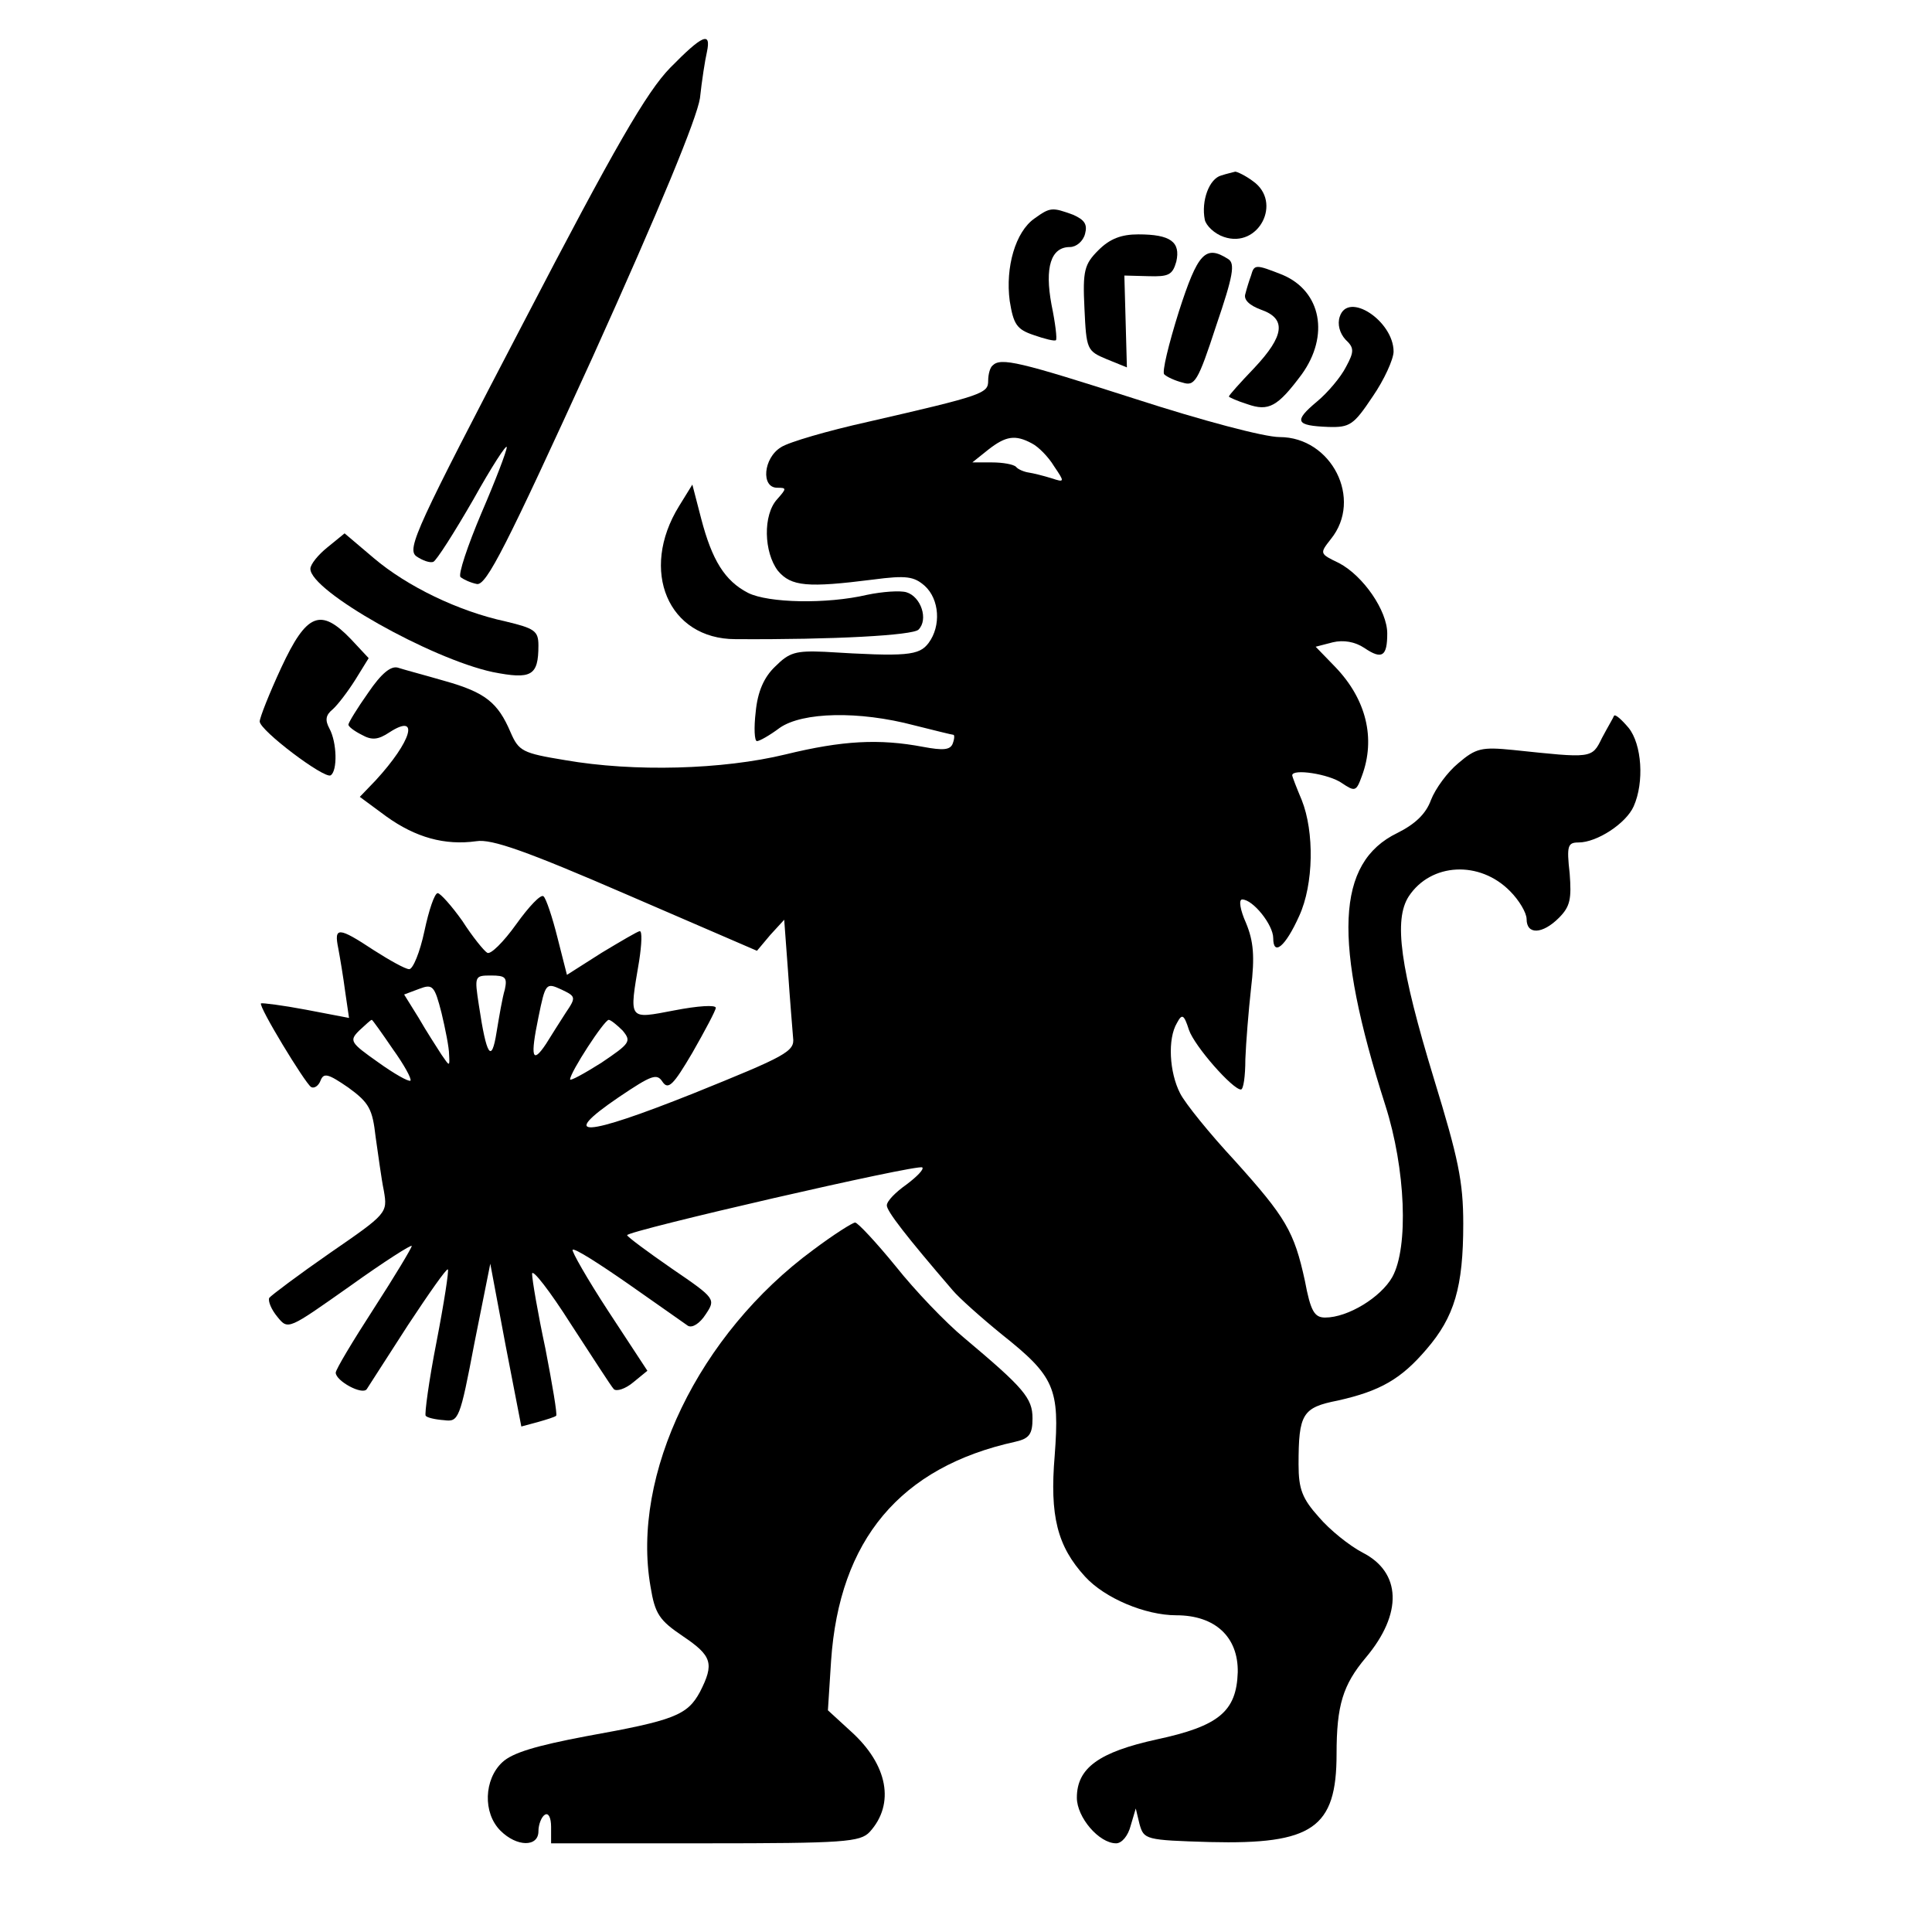 <?xml version="1.0" standalone="no"?>
<!DOCTYPE svg PUBLIC "-//W3C//DTD SVG 20010904//EN"
 "http://www.w3.org/TR/2001/REC-SVG-20010904/DTD/svg10.dtd">
<svg version="1.0" xmlns="http://www.w3.org/2000/svg"
 width="305pt" height="305pt" viewBox="0 0 305 305"
 preserveAspectRatio="xMidYMid meet">
<g transform="translate(0,305) scale(0.1,-0.1)"
fill="#000000" stroke="none">
<path d="M1058 2943 c-37 -38 -87 -124 -232 -403 -168 -322 -184 -356 -169
-368 10 -7 22 -11 27 -9 5 2 33 46 63 98 29 52 53 89 53 83 0 -6 -18 -53 -40
-104 -22 -52 -37 -97 -33 -101 5 -4 16 -9 26 -11 15 -2 46 59 182 357 108 239
165 378 170 410 3 28 8 60 11 73 7 33 -7 27 -58 -25z"/>
<path d="M1928 2773 c-19 -5 -32 -40 -26 -70 2 -9 15 -22 30 -27 55 -19 93 55
46 88 -12 9 -25 15 -28 15 -3 -1 -13 -3 -22 -6z"/>
<path d="M1633 2705 c-30 -21 -46 -77 -39 -130 6 -37 11 -45 38 -54 17 -6 33
-10 35 -8 2 2 -1 27 -7 56 -11 59 -1 91 29 91 10 0 21 9 24 21 4 15 -1 22 -19
30 -33 12 -36 12 -61 -6z"/>
<path d="M1734 2655 c-22 -22 -25 -32 -22 -92 3 -65 4 -67 35 -80 l32 -13 -2
73 -2 72 38 -1 c32 -1 38 2 44 23 7 31 -9 43 -60 43 -27 0 -45 -7 -63 -25z"/>
<path d="M1861 2558 c-16 -51 -27 -96 -23 -99 4 -4 17 -10 29 -13 19 -6 24 1
53 90 27 79 30 98 19 105 -36 23 -48 10 -78 -83z"/>
<path d="M1975 2615 c-3 -8 -7 -21 -9 -29 -3 -9 6 -18 25 -25 40 -14 37 -41
-11 -92 -22 -23 -40 -43 -40 -45 0 -1 13 -7 29 -12 34 -12 48 -4 86 47 44 61
31 131 -30 157 -43 17 -45 17 -50 -1z"/>
<path d="M2115 2550 c-4 -12 0 -26 9 -36 14 -13 14 -19 1 -43 -8 -16 -29 -41
-46 -55 -37 -31 -34 -38 18 -40 34 -1 40 3 70 48 18 26 33 59 33 71 0 48 -72
96 -85 55z"/>
<path d="M1567 2473 c-4 -3 -7 -14 -7 -24 0 -20 -7 -23 -190 -65 -63 -14 -125
-32 -137 -40 -28 -17 -32 -64 -6 -64 15 0 15 -1 0 -18 -23 -25 -21 -84 1 -113
21 -25 47 -27 150 -14 53 7 65 5 82 -10 23 -21 26 -63 6 -90 -15 -20 -34 -22
-164 -14 -46 2 -56 -1 -78 -23 -18 -17 -28 -40 -31 -72 -3 -25 -2 -46 2 -46 4
0 20 9 36 21 36 25 125 27 212 4 32 -8 60 -15 62 -15 2 0 2 -6 -1 -14 -4 -10
-15 -11 -47 -5 -69 13 -127 10 -217 -12 -99 -24 -239 -28 -348 -9 -67 11 -73
14 -86 44 -20 47 -40 63 -104 81 -31 9 -65 18 -74 21 -11 3 -26 -9 -47 -40
-17 -24 -31 -47 -31 -50 0 -3 9 -10 21 -16 16 -9 26 -8 44 4 48 31 35 -14 -22
-76 l-25 -26 42 -31 c46 -33 92 -46 142 -39 24 4 80 -16 237 -84 l206 -89 21
25 22 24 6 -81 c3 -45 7 -92 8 -105 3 -22 -11 -29 -157 -88 -173 -69 -215 -72
-118 -6 52 35 60 38 69 24 9 -13 17 -5 47 46 20 35 37 67 37 71 0 5 -29 3 -65
-4 -74 -14 -72 -17 -56 78 4 26 5 47 1 47 -3 0 -30 -16 -60 -34 l-55 -35 -15
59 c-8 32 -18 62 -22 65 -4 4 -23 -16 -43 -44 -20 -28 -41 -49 -46 -45 -5 3
-23 25 -39 50 -17 24 -35 44 -39 44 -5 0 -14 -27 -21 -60 -7 -33 -18 -60 -24
-60 -6 0 -31 14 -56 30 -56 37 -63 37 -56 3 3 -16 8 -46 11 -69 l6 -41 -68 13
c-37 7 -69 11 -71 10 -4 -5 69 -125 79 -132 5 -3 12 2 15 10 5 13 12 11 44
-11 33 -24 38 -34 43 -78 4 -27 9 -66 13 -85 6 -35 5 -36 -85 -98 -49 -34 -93
-67 -96 -71 -2 -5 3 -18 13 -30 17 -21 17 -20 115 49 53 38 97 66 97 63 0 -3
-27 -48 -60 -99 -33 -51 -60 -96 -60 -101 0 -13 42 -36 49 -26 3 5 33 51 65
101 33 50 61 90 63 88 2 -1 -6 -53 -18 -115 -12 -61 -19 -114 -17 -116 2 -3
15 -6 29 -7 23 -3 25 1 48 122 l25 125 24 -128 25 -129 26 7 c14 4 27 8 29 10
2 2 -6 49 -17 106 -12 56 -21 109 -21 118 0 9 28 -27 61 -79 34 -52 64 -99 68
-103 4 -4 18 0 31 11 l22 18 -61 93 c-34 52 -59 96 -57 98 3 3 42 -22 88 -54
46 -32 88 -62 94 -66 7 -4 19 4 28 18 16 24 16 25 -53 72 -39 27 -70 50 -71
53 0 7 460 113 466 107 3 -3 -9 -15 -25 -27 -17 -12 -31 -26 -31 -33 0 -9 30
-48 104 -134 10 -12 46 -44 78 -70 83 -66 91 -85 83 -191 -8 -95 4 -143 48
-191 31 -34 95 -61 144 -61 61 0 98 -34 97 -90 -2 -62 -30 -85 -128 -106 -91
-20 -126 -45 -126 -92 0 -31 35 -72 62 -72 9 0 19 12 23 28 l8 27 6 -25 c7
-24 9 -25 111 -28 162 -4 200 22 200 139 0 77 10 109 46 152 59 70 56 135 -5
166 -21 11 -52 36 -69 56 -26 29 -32 44 -32 83 0 80 6 90 62 101 67 15 100 34
140 81 44 51 58 98 58 198 0 67 -8 104 -46 228 -54 177 -64 252 -40 289 35 53
112 57 160 8 14 -14 26 -34 26 -44 0 -25 25 -24 51 2 18 18 20 30 17 70 -5 44
-3 49 14 49 29 0 75 30 87 57 17 38 13 98 -8 124 -11 13 -21 22 -23 19 -1 -3
-10 -18 -19 -35 -16 -33 -16 -32 -140 -19 -50 5 -59 3 -87 -21 -17 -14 -36
-40 -43 -58 -8 -22 -25 -38 -53 -52 -97 -47 -102 -170 -19 -430 32 -100 37
-224 11 -271 -18 -32 -70 -64 -106 -64 -17 0 -23 10 -32 58 -17 78 -30 100
-111 190 -39 42 -78 90 -86 106 -17 33 -20 86 -5 111 8 15 11 14 19 -11 9 -26
69 -94 82 -94 4 0 7 21 7 48 1 26 5 76 9 112 6 50 4 74 -8 103 -9 20 -12 37
-6 37 17 0 49 -40 49 -61 0 -29 19 -14 41 35 23 50 24 133 4 183 -8 19 -15 37
-15 39 0 11 58 2 78 -12 21 -14 23 -14 32 11 22 59 7 121 -42 172 l-31 32 27
7 c17 4 35 1 50 -9 28 -19 36 -13 36 23 0 36 -38 91 -76 111 -31 15 -31 15
-13 38 51 63 1 161 -81 161 -24 0 -122 26 -227 60 -184 59 -213 66 -226 53z
m62 -123 c10 -5 26 -21 35 -36 17 -25 17 -26 -4 -19 -13 4 -29 8 -36 9 -7 1
-17 5 -20 9 -4 4 -21 7 -38 7 l-31 0 25 20 c28 22 43 24 69 10z m-832 -862
c-4 -13 -9 -43 -13 -67 -8 -51 -16 -38 -28 42 -7 46 -7 47 19 47 23 0 26 -3
22 -22z m-88 -103 c1 -19 1 -19 -12 0 -7 11 -24 37 -36 58 l-23 37 24 9 c21 8
24 5 35 -38 6 -25 12 -55 12 -66z m184 66 c-9 -14 -23 -36 -31 -49 -22 -33
-25 -21 -12 42 11 54 12 55 36 44 23 -11 24 -12 7 -37z m-273 -57 c18 -25 30
-47 28 -50 -3 -2 -26 11 -51 29 -44 31 -46 34 -30 50 10 9 18 17 20 17 1 0 16
-21 33 -46z m363 29 c14 -17 12 -20 -34 -51 -27 -17 -49 -29 -49 -26 0 11 54
94 61 94 3 0 13 -8 22 -17z"/>
<path d="M1072 2251 c-63 -102 -17 -210 89 -210 155 -1 280 6 289 15 16 16 4
52 -19 59 -10 3 -38 1 -62 -4 -64 -15 -156 -13 -188 3 -37 19 -57 52 -74 117
l-14 54 -21 -34z"/>
<path d="M517 2186 c-15 -12 -27 -27 -27 -34 0 -35 190 -142 288 -163 61 -12
72 -6 72 42 0 23 -6 27 -52 38 -74 16 -155 55 -208 100 l-46 39 -27 -22z"/>
<path d="M444 1996 c-19 -41 -34 -79 -34 -85 0 -14 102 -91 112 -85 11 7 10
52 -2 74 -7 13 -6 21 5 30 8 7 24 28 36 47 l21 34 -28 30 c-48 50 -70 41 -110
-45z"/>
<path d="M1284 1077 c-181 -133 -288 -355 -257 -532 7 -43 14 -53 51 -78 46
-31 50 -43 27 -88 -20 -37 -41 -45 -180 -70 -79 -15 -116 -26 -132 -41 -29
-27 -31 -80 -3 -108 26 -26 60 -26 60 -1 0 11 5 23 10 26 6 4 10 -5 10 -19 l0
-26 243 0 c220 0 245 2 260 18 40 44 29 106 -30 159 l-36 33 5 78 c13 191 109
306 291 346 22 5 27 12 27 37 0 32 -14 48 -108 127 -29 24 -77 74 -108 113
-31 38 -60 69 -64 69 -4 0 -34 -19 -66 -43z"/>
</g>
</svg>
